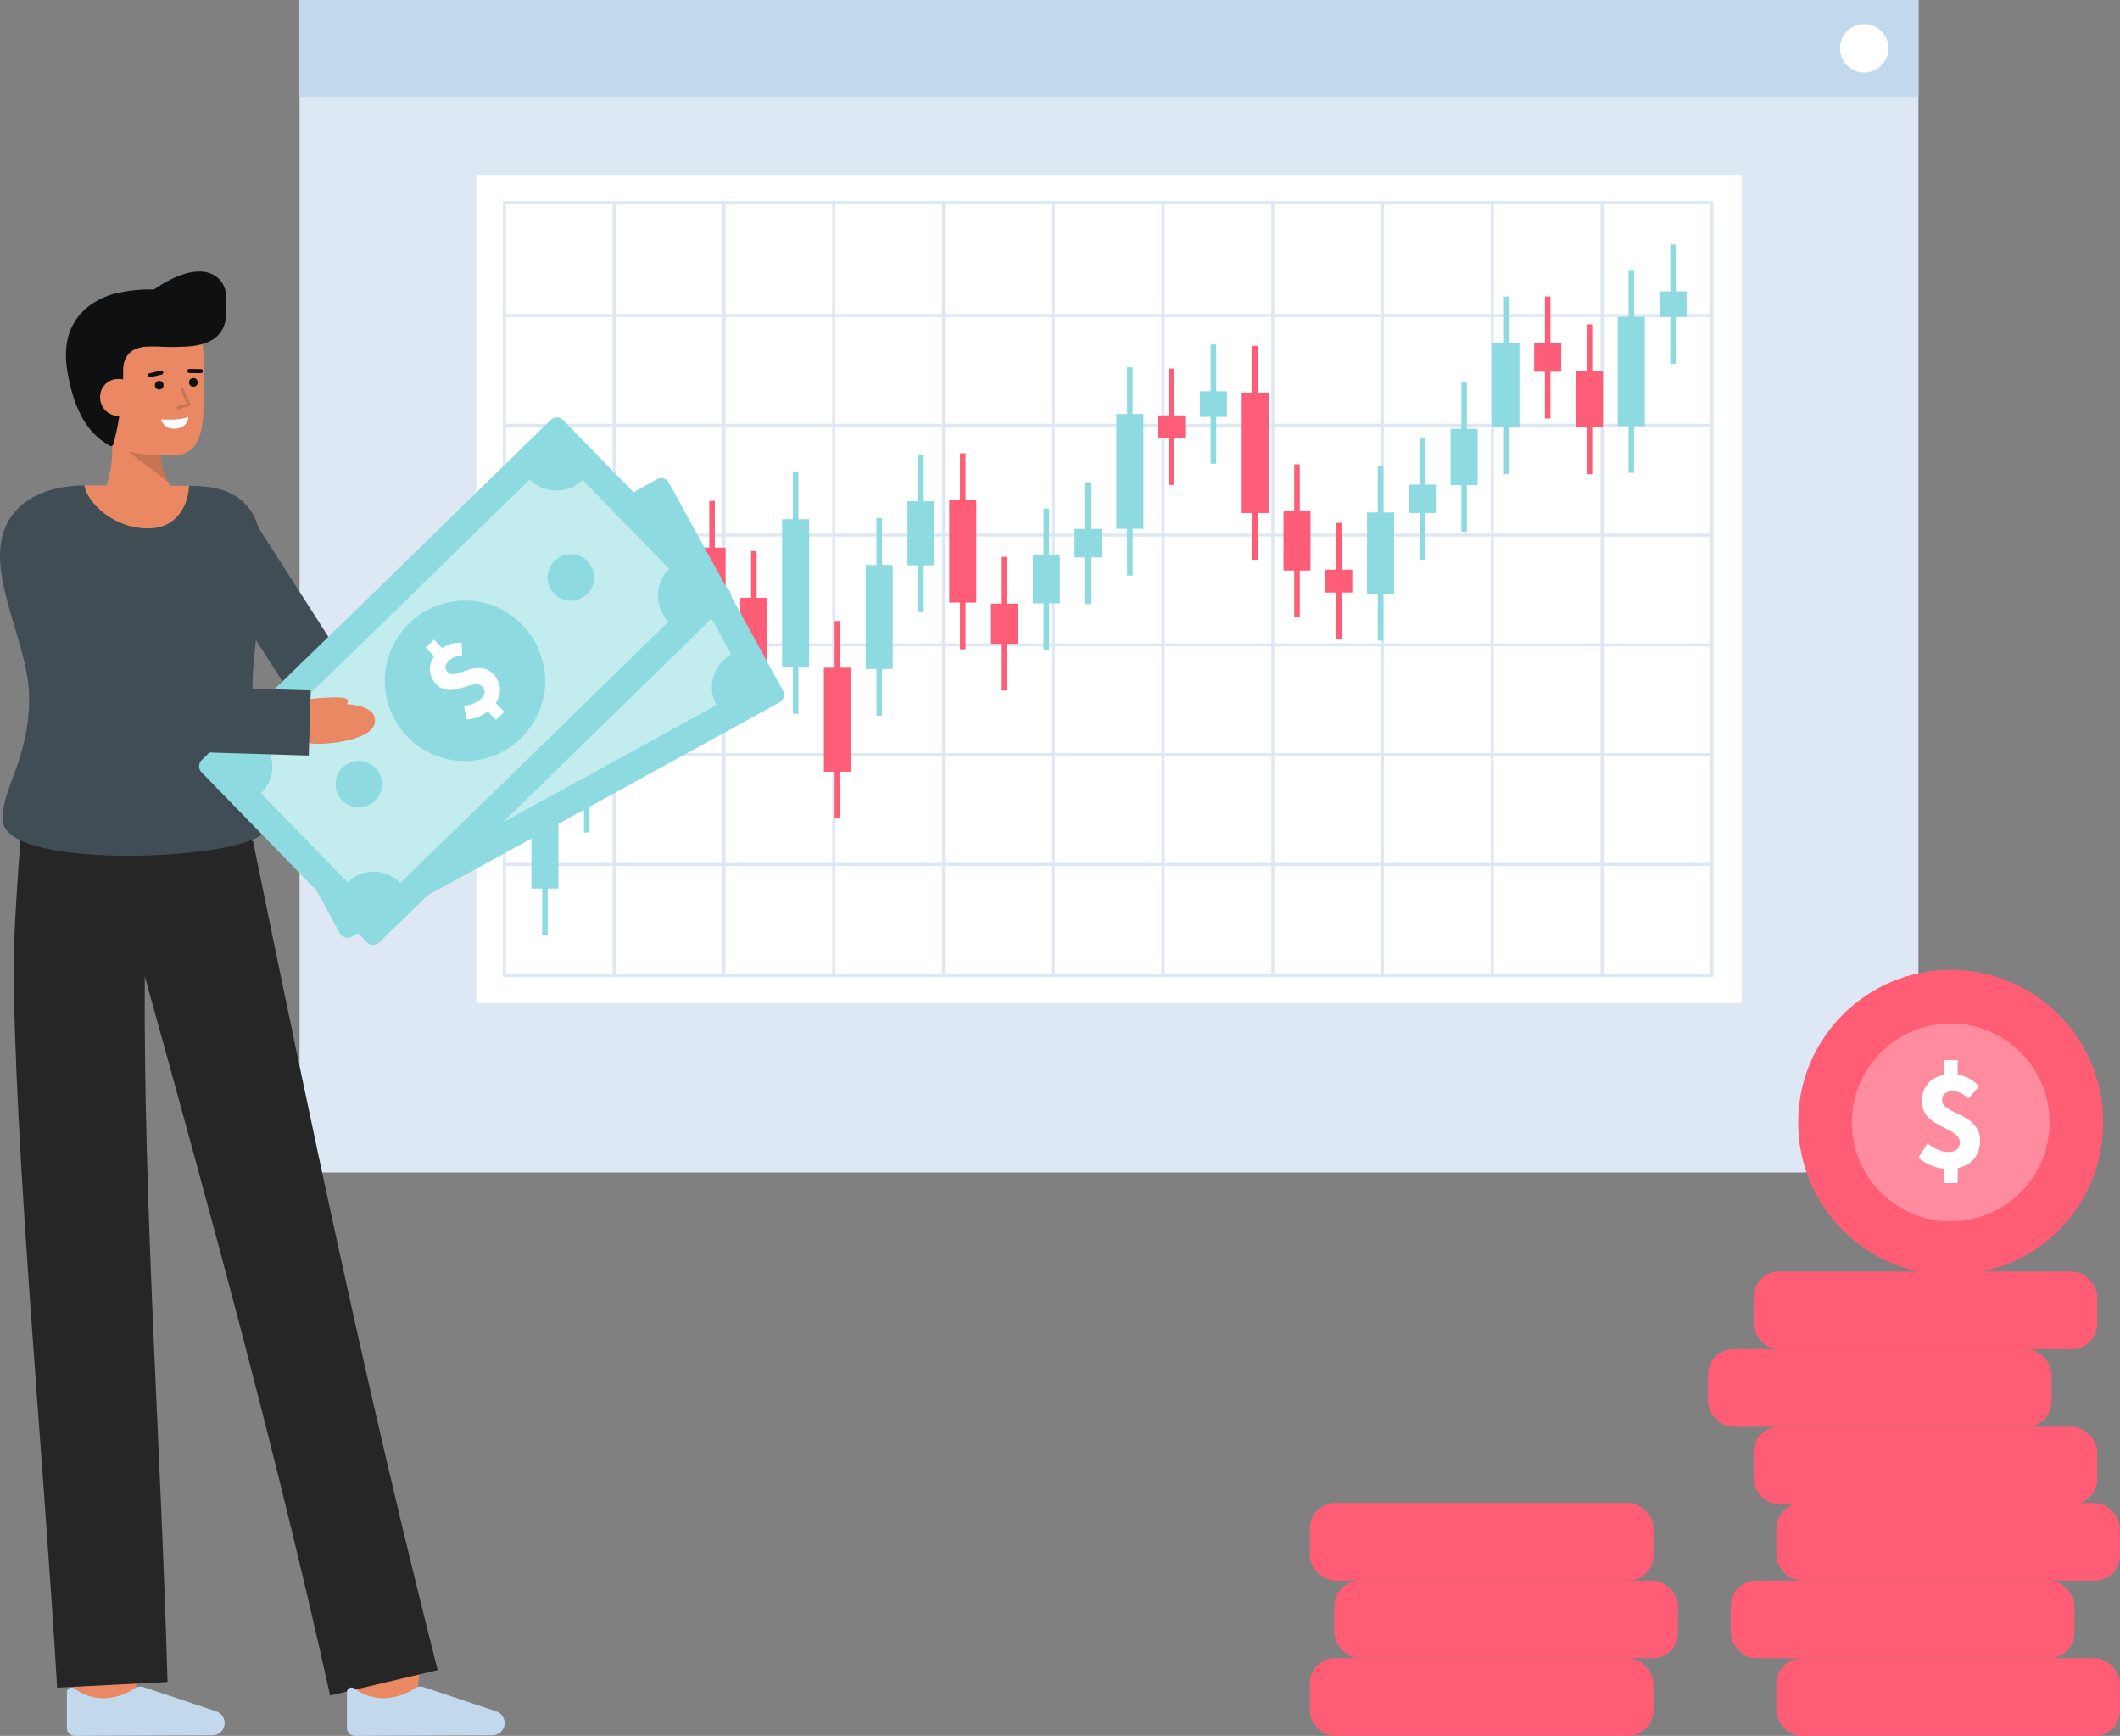 <svg id="Layer_1" data-name="Layer 1" xmlns="http://www.w3.org/2000/svg" viewBox="0 0 709.651 581.026">
  <rect x="0" y="0" width="709.651" height="581.026" fill="#808080" stroke="none"/>
  <g>
    <rect x="100.269" width="541.914" height="392.45" fill="#dee8f5"></rect>
    <rect x="100.269" width="541.914" height="32.328" fill="#c1d8ed"></rect>
    <circle cx="624.033" cy="16.164" r="8.111" fill="#fff"></circle>
  </g>
  <g>
    <g>
      <g>
        <circle cx="652.982" cy="375.694" r="51.057" fill="#FF5D76"></circle>
        <g opacity="0.29">
          <circle cx="652.982" cy="375.694" r="33.098" fill="#fff"></circle>
        </g>
      </g>
      <path d="M642.153,387.516l3.087-4.787c2.447,1.875,4.588,2.831,6.864,2.831,2.729,0,3.929-1.132,3.929-3.323,0-4.953-12.708-4.864-12.708-13.551,0-5.585,3.87-9.142,9.969-9.142a11.934,11.934,0,0,1,9.165,4.084l-3.541,4.056c-1.75-1.591-3.234-2.429-5.244-2.429-2.316,0-3.573.934-3.573,3.1,0,4.591,12.708,4.19,12.708,13.392,0,5.528-3.658,9.527-10.7,9.527A16.018,16.018,0,0,1,642.153,387.516Zm8.467-32.69h4.7v6.933h-4.7Zm0,33.555h4.7v7.608h-4.7Z" fill="#fff"></path>
    </g>
    <g>
      <rect x="594.61" y="555.044" width="115.041" height="25.982" rx="8.513" fill="#FF5D76"></rect>
      <rect x="579.351" y="529.062" width="115.041" height="25.982" rx="8.513" fill="#FF5D76"></rect>
      <rect x="594.61" y="503.079" width="115.041" height="25.982" rx="8.513" fill="#FF5D76"></rect>
      <rect x="586.981" y="477.569" width="115.041" height="25.982" rx="8.513" fill="#FF5D76"></rect>
      <rect x="571.721" y="451.586" width="115.041" height="25.982" rx="8.513" fill="#FF5D76"></rect>
      <rect x="586.981" y="425.604" width="115.041" height="25.982" rx="8.513" fill="#FF5D76"></rect>
    </g>
  </g>
  <g>
    <rect x="438.429" y="555.044" width="115.041" height="25.982" rx="8.513" fill="#FF5D76"></rect>
    <rect x="446.689" y="529.061" width="115.041" height="25.982" rx="8.513" fill="#FF5D76"></rect>
    <rect x="438.429" y="503.079" width="115.041" height="25.982" rx="8.513" fill="#FF5D76"></rect>
  </g>
  <g>
    <rect x="159.442" y="58.558" width="423.568" height="277.181" fill="#fff"></rect>
    <g>
      <path d="M205.589,327.106a.5.5,0,0,1-.5-.5V67.828a.5.5,0,0,1,1,0V326.606A.5.5,0,0,1,205.589,327.106Z" fill="#dee8f5"></path>
      <path d="M242.334,327.106a.5.5,0,0,1-.5-.5V67.828a.5.5,0,0,1,1,0V326.606A.5.5,0,0,1,242.334,327.106Z" fill="#dee8f5"></path>
      <path d="M279.078,327.106a.5.5,0,0,1-.5-.5V67.828a.5.5,0,1,1,1,0V326.606A.5.5,0,0,1,279.078,327.106Z" fill="#dee8f5"></path>
      <path d="M315.821,327.106a.5.5,0,0,1-.5-.5V67.828a.5.5,0,1,1,1,0V326.606A.5.5,0,0,1,315.821,327.106Z" fill="#dee8f5"></path>
      <path d="M352.565,327.106a.5.5,0,0,1-.5-.5V67.828a.5.5,0,0,1,1,0V326.606A.5.5,0,0,1,352.565,327.106Z" fill="#dee8f5"></path>
      <path d="M389.31,327.106a.5.5,0,0,1-.5-.5V67.828a.5.5,0,0,1,1,0V326.606A.5.5,0,0,1,389.31,327.106Z" fill="#dee8f5"></path>
      <path d="M426.054,327.106a.5.5,0,0,1-.5-.5V67.828a.5.5,0,1,1,1,0V326.606A.5.5,0,0,1,426.054,327.106Z" fill="#dee8f5"></path>
      <path d="M462.8,327.106a.5.5,0,0,1-.5-.5V67.828a.5.5,0,1,1,1,0V326.606A.5.5,0,0,1,462.8,327.106Z" fill="#dee8f5"></path>
      <path d="M499.542,327.106a.5.5,0,0,1-.5-.5V67.828a.5.5,0,0,1,1,0V326.606A.5.5,0,0,1,499.542,327.106Z" fill="#dee8f5"></path>
      <path d="M536.286,327.106a.5.5,0,0,1-.5-.5V67.828a.5.5,0,1,1,1,0V326.606A.5.5,0,0,1,536.286,327.106Z" fill="#dee8f5"></path>
    </g>
    <g>
      <path d="M573.03,106.117H168.846a.5.5,0,0,1,0-1H573.03a.5.5,0,0,1,0,1Z" fill="#dee8f5"></path>
      <path d="M573.03,142.861H168.846a.5.5,0,0,1,0-1H573.03a.5.5,0,0,1,0,1Z" fill="#dee8f5"></path>
      <path d="M573.03,179.605H168.846a.5.5,0,0,1,0-1H573.03a.5.5,0,0,1,0,1Z" fill="#dee8f5"></path>
      <path d="M573.03,216.349H168.846a.5.5,0,0,1,0-1H573.03a.5.5,0,0,1,0,1Z" fill="#dee8f5"></path>
      <path d="M573.03,253.093H168.846a.5.5,0,0,1,0-1H573.03a.5.5,0,0,1,0,1Z" fill="#dee8f5"></path>
      <path d="M573.03,289.837H168.846a.5.5,0,0,1,0-1H573.03a.5.5,0,0,1,0,1Z" fill="#dee8f5"></path>
    </g>
    <path d="M573.03,327.106H168.846a.5.5,0,0,1-.5-.5V67.828a.5.5,0,0,1,.5-.5H573.03a.5.5,0,0,1,.5.5V326.606A.5.5,0,0,1,573.03,327.106Zm-403.684-1H572.53V68.328H169.346Z" fill="#dee8f5"></path>
  </g>
  <g>
    <g>
      <rect x="177.889" y="262.092" width="9.053" height="35.324" fill="#8ddbe0"></rect>
      <rect x="181.487" y="246.439" width="1.857" height="66.629" fill="#8ddbe0"></rect>
    </g>
    <g>
      <rect x="191.875" y="214.999" width="9.053" height="47.99" fill="#8ddbe0"></rect>
      <rect x="195.473" y="199.347" width="1.857" height="79.295" fill="#8ddbe0"></rect>
    </g>
    <g>
      <rect x="205.861" y="215.387" width="9.053" height="22.783" fill="#fd5d76"></rect>
      <rect x="209.459" y="199.734" width="1.857" height="54.088" fill="#fd5d76"></rect>
    </g>
    <g>
      <rect x="219.847" y="183.716" width="9.053" height="54.816" fill="#8ddbe0"></rect>
      <rect x="223.445" y="168.063" width="1.857" height="86.121" fill="#8ddbe0"></rect>
    </g>
    <g>
      <rect x="233.833" y="183.308" width="9.053" height="17.445" fill="#fd5d76"></rect>
      <rect x="237.431" y="167.655" width="1.857" height="48.75" fill="#fd5d76"></rect>
    </g>
    <g>
      <rect x="247.819" y="200.099" width="9.053" height="22.783" fill="#fd5d76"></rect>
      <rect x="251.417" y="184.447" width="1.857" height="54.088" fill="#fd5d76"></rect>
    </g>
    <g>
      <rect x="261.805" y="173.787" width="9.053" height="49.477" fill="#8ddbe0"></rect>
      <rect x="265.403" y="158.135" width="1.857" height="80.782" fill="#8ddbe0"></rect>
    </g>
    <g>
      <rect x="275.791" y="223.501" width="9.053" height="34.796" fill="#fd5d76"></rect>
      <rect x="279.389" y="207.849" width="1.857" height="66.101" fill="#fd5d76"></rect>
    </g>
    <g>
      <rect x="289.777" y="189.116" width="9.053" height="34.796" fill="#8ddbe0"></rect>
      <rect x="293.375" y="173.464" width="1.857" height="66.101" fill="#8ddbe0"></rect>
    </g>
    <g>
      <rect x="303.763" y="167.784" width="9.053" height="21.449" fill="#8ddbe0"></rect>
      <rect x="307.361" y="152.132" width="1.857" height="52.754" fill="#8ddbe0"></rect>
    </g>
    <g>
      <rect x="317.749" y="167.384" width="9.053" height="34.307" fill="#fd5d76"></rect>
      <rect x="321.347" y="151.731" width="1.857" height="65.612" fill="#fd5d76"></rect>
    </g>
    <g>
      <rect x="331.735" y="202.052" width="9.053" height="13.438" fill="#fd5d76"></rect>
      <rect x="335.333" y="186.4" width="1.857" height="44.743" fill="#fd5d76"></rect>
    </g>
    <g>
      <rect x="345.721" y="185.901" width="9.053" height="16.048" fill="#8ddbe0"></rect>
      <rect x="349.319" y="170.249" width="1.857" height="47.353" fill="#8ddbe0"></rect>
    </g>
    <g>
      <rect x="359.707" y="177.047" width="9.053" height="9.516" fill="#8ddbe0"></rect>
      <rect x="363.304" y="161.395" width="1.857" height="40.821" fill="#8ddbe0"></rect>
    </g>
    <g>
      <rect x="373.693" y="138.577" width="9.053" height="38.443" fill="#8ddbe0"></rect>
      <rect x="377.29" y="122.925" width="1.857" height="69.748" fill="#8ddbe0"></rect>
    </g>
    <g>
      <rect x="387.679" y="139.033" width="9.053" height="7.65" fill="#fd5d76"></rect>
      <rect x="391.276" y="123.381" width="1.857" height="38.955" fill="#fd5d76"></rect>
    </g>
    <g>
      <rect x="401.664" y="130.949" width="9.053" height="8.583" fill="#8ddbe0"></rect>
      <rect x="405.262" y="115.296" width="1.857" height="39.888" fill="#8ddbe0"></rect>
    </g>
    <g>
      <rect x="415.65" y="131.404" width="9.053" height="40.31" fill="#fd5d76"></rect>
      <rect x="419.248" y="115.752" width="1.857" height="71.615" fill="#fd5d76"></rect>
    </g>
    <g>
      <rect x="429.636" y="171.095" width="9.053" height="19.879" fill="#fd5d76"></rect>
      <rect x="433.234" y="155.442" width="1.857" height="51.184" fill="#fd5d76"></rect>
    </g>
    <g>
      <rect x="443.622" y="190.696" width="9.053" height="7.65" fill="#fd5d76"></rect>
      <rect x="447.22" y="175.044" width="1.857" height="38.955" fill="#fd5d76"></rect>
    </g>
    <g>
      <rect x="457.608" y="171.53" width="9.053" height="27.246" fill="#8ddbe0"></rect>
      <rect x="461.206" y="155.877" width="1.857" height="58.551" fill="#8ddbe0"></rect>
    </g>
    <g>
      <rect x="541.524" y="106.036" width="9.053" height="36.577" fill="#8ddbe0"></rect>
      <rect x="545.122" y="90.384" width="1.857" height="67.882" fill="#8ddbe0"></rect>
    </g>
    <g>
      <rect x="555.51" y="97.516" width="9.053" height="8.583" fill="#8ddbe0"></rect>
      <rect x="559.108" y="81.864" width="1.857" height="39.888" fill="#8ddbe0"></rect>
    </g>
    <g>
      <rect x="471.594" y="162.198" width="9.053" height="9.516" fill="#8ddbe0"></rect>
      <rect x="475.192" y="146.546" width="1.857" height="40.821" fill="#8ddbe0"></rect>
    </g>
    <g>
      <rect x="485.58" y="143.535" width="9.053" height="18.847" fill="#8ddbe0"></rect>
      <rect x="489.178" y="127.883" width="1.857" height="50.152" fill="#8ddbe0"></rect>
    </g>
    <g>
      <rect x="499.566" y="114.901" width="9.053" height="28.179" fill="#8ddbe0"></rect>
      <rect x="503.164" y="99.248" width="1.857" height="59.484" fill="#8ddbe0"></rect>
    </g>
    <g>
      <rect x="513.552" y="114.901" width="9.053" height="9.516" fill="#fd5d76"></rect>
      <rect x="517.15" y="99.248" width="1.857" height="40.821" fill="#fd5d76"></rect>
    </g>
    <g>
      <rect x="527.538" y="124.232" width="9.053" height="18.847" fill="#fd5d76"></rect>
      <rect x="531.136" y="108.58" width="1.857" height="50.152" fill="#fd5d76"></rect>
    </g>
  </g>
  <g>
    <g>
      <path d="M139.256,570.2l-20.853-2.48c.938-7.893,2-17.373,2.072-18.928v.245h21C141.47,549.67,141.47,551.585,139.256,570.2Z" fill="#E98862"></path>
      <path d="M45.579,572.713l-21-.069s.071-21.684.071-23.6h21C45.651,550.966,45.579,572.713,45.579,572.713Z" fill="#E98862"></path>
      <path d="M110.5,567.508l36.01-8.5c-23.315-91.529-42.88-184.953-61.829-277.47l-.267.079-.781-5.329-76.077-4.7S4.6,308.845,4.6,321.293c.007,61.006,9.71,162.43,14.53,243.589l36.952-1.892c-2.175-78.7-8.048-157.515-7.626-236.236C70.579,406.394,92.647,486.885,110.5,567.508Z" fill="#262626"></path>
      <path d="M71.109,580.835a4.106,4.106,0,0,0,4.088-4.126c0-.1,0-.2-.012-.3h0a4.108,4.108,0,0,0-2.658-3.529l-24.443-8.187a3.46,3.46,0,0,0-2.872.32,19.114,19.114,0,0,1-11.468,3.4,17.031,17.031,0,0,1-8.82-3.222,1.547,1.547,0,0,0-2.528,1.2v11.958a2.678,2.678,0,0,0,2.678,2.678h.011Z" fill="#c1d8ed"></path>
      <path d="M164.843,580.835a4.108,4.108,0,0,0,4.088-4.128c0-.1,0-.2-.012-.3h0a4.106,4.106,0,0,0-2.659-3.529l-24.442-8.187a3.458,3.458,0,0,0-2.873.32,19.109,19.109,0,0,1-11.467,3.4,17.043,17.043,0,0,1-8.821-3.222,1.546,1.546,0,0,0-2.527,1.2v11.958a2.678,2.678,0,0,0,2.678,2.678h.011Z" fill="#c1d8ed"></path>
    </g>
    <path d="M168.9,242.328H109.416a10.5,10.5,0,0,1-8.841-4.836L62.993,178.824,80.679,167.5l34.484,53.832H168.9Z" fill="#414D55"></path>
    <path d="M88.579,278.116c-4.19,9.63-86.52,13.63-87.62-3.31-.7-10.78,8.8-20.19,8.8-41.2s-19.33-47.84-3.58-63.59c4.57-4.57,12.46-7.52,22.08-7.53.72,5.61,34.78,5.63,35.04.13,1.3.02,2.31.04,2.94.07,33.18,1.43,18.6,39.19,18.28,66.93C84.132,262.076,92.9,268.2,88.579,278.116Z" fill="#414D55"></path>
    <path d="M63.3,162.616c-.26,5.5-3.25,13.59-12.48,14.2-12.3.81-21.84-8.72-22.56-14.33h.03C40.4,162.486,56.242,162.506,63.3,162.616Z" fill="#E98862"></path>
    <g>
      <path d="M257.066,221.958,224,161.762a2.957,2.957,0,0,0-4.239-1.252l-71.319,39.153L77.054,238.679a2.958,2.958,0,0,0-1.228,4.247L108.75,303.2l4.92,9a2.969,2.969,0,0,0,4.25,1.25l12.536-6.849,41.957-22.929.023.024,16.942-9.3,16.959-9.271-.008-.032,41.911-23.009,12.522-6.876A2.97,2.97,0,0,0,262,230.947Z" fill="#8ddbe0"></path>
      <path d="M224.8,182.664a12.52,12.52,0,0,1-16.939-4.922L152.947,207.88,97.985,237.923a12.521,12.521,0,0,1-4.973,16.926l19.907,36.435a12.211,12.211,0,0,1,3.988-1.362,12.6,12.6,0,0,1,9.528,2.353,12.124,12.124,0,0,1,3.431,3.976l35.8-19.569.024.025,19.186-10.528,19.2-10.5-.007-.035,35.767-19.633a12.15,12.15,0,0,1-1.5-5.033,12.6,12.6,0,0,1,3.148-9.3,12.237,12.237,0,0,1,3.3-2.627Z" fill="#fff" opacity="0.47"></path>
      <g>
        <circle cx="125.347" cy="260.659" r="7.801" fill="#8ddbe0"></circle>
        <circle cx="212.284" cy="213.04" r="7.801" fill="#8ddbe0"></circle>
        <g>
          <path d="M169.841,210.093a26.039,26.039,0,0,1,21.746,12.546c2.171,3.721,4.479,8.179,4,16.759a24.98,24.98,0,0,1-4.187,12.038,24.628,24.628,0,0,1-3.457,4.3,26.328,26.328,0,0,1-6.208,4.687,26.788,26.788,0,0,1-26.858-.648,26.343,26.343,0,0,1-9.493-9.881c-.034-.04-.045-.086-.078-.125a26.888,26.888,0,0,1,10.677-36.435c.429-.223.858-.446,1.292-.646A26.011,26.011,0,0,1,169.841,210.093Z" fill="#8ddbe0"></path>
          <path d="M175.386,252.233l-1.894-3.464a14.1,14.1,0,0,1-3.668.9,10.778,10.778,0,0,1-3.868-.2l.342-4.641a13.264,13.264,0,0,0,3.336.134,7.094,7.094,0,0,0,2.716-.833,3.64,3.64,0,0,0,1.809-1.753,2.577,2.577,0,0,0-.309-2.17,2.27,2.27,0,0,0-1.509-1.155,10.142,10.142,0,0,0-2.351-.268q-1.334-.012-2.824.06a14.017,14.017,0,0,1-2.948-.166,8.269,8.269,0,0,1-2.719-.943,5.53,5.53,0,0,1-2.115-2.264,7.287,7.287,0,0,1-.916-5.01,7.374,7.374,0,0,1,2.679-4.276l-1.951-3.568,3.36-1.837,1.913,3.5a8.709,8.709,0,0,1,3.459-.586,12.284,12.284,0,0,1,3.255.6l-.973,4.311a9.063,9.063,0,0,0-2.511-.314,4.968,4.968,0,0,0-2.212.646,3.44,3.44,0,0,0-1.621,1.561,2.32,2.32,0,0,0,.27,2.057,2.017,2.017,0,0,0,1.442,1.034,10.029,10.029,0,0,0,2.294.163q1.3-.039,2.787-.128a13.184,13.184,0,0,1,2.938.149,7.927,7.927,0,0,1,2.748.994,6.088,6.088,0,0,1,2.2,2.42,7.836,7.836,0,0,1,.987,5.016,7.547,7.547,0,0,1-2.756,4.588l1.97,3.6Z" fill="#fff"></path>
        </g>
      </g>
    </g>
    <g>
      <path d="M236.619,189.885l-47.985-49.134a2.957,2.957,0,0,0-4.419-.07L126,197.515,67.674,254.238a2.957,2.957,0,0,0-.045,4.42L115.5,307.9l7.15,7.348a2.969,2.969,0,0,0,4.43.066l10.242-9.959L171.6,272.022l.028.017,13.831-13.5,13.854-13.476-.017-.03,34.212-33.4,10.221-9.98a2.97,2.97,0,0,0,.049-4.431Z" fill="#8ddbe0"></path>
      <path d="M195,160.676a12.519,12.519,0,0,1-17.639-.2l-44.825,43.752L87.637,247.9a12.521,12.521,0,0,1-.255,17.639l28.943,29.767a12.248,12.248,0,0,1,3.478-2.381,12.6,12.6,0,0,1,9.809-.286,12.123,12.123,0,0,1,4.372,2.911L163.233,267.1l.031.018,15.662-15.285,15.686-15.261-.017-.031,29.2-28.5A12.14,12.14,0,0,1,221,203.6a12.6,12.6,0,0,1,.541-9.8,12.25,12.25,0,0,1,2.47-3.415Z" fill="#fff" opacity="0.47"></path>
      <g>
        <circle cx="120.091" cy="262.471" r="7.801" fill="#8ddbe0"></circle>
        <circle cx="191.086" cy="193.294" r="7.801" fill="#8ddbe0"></circle>
        <g>
          <path d="M149.405,201.831a26.035,26.035,0,0,1,24.313,6.259c3.089,3,6.508,6.678,8.347,15.073a24.972,24.972,0,0,1-.809,12.719,24.581,24.581,0,0,1-2.179,5.066,26.313,26.313,0,0,1-4.724,6.179A26.789,26.789,0,0,1,148.3,253.7a26.338,26.338,0,0,1-11.793-6.975c-.043-.03-.066-.071-.109-.1a26.888,26.888,0,0,1,.522-37.964c.354-.33.707-.659,1.072-.969A26.015,26.015,0,0,1,149.405,201.831Z" fill="#8ddbe0"></path>
          <path d="M166.041,240.943l-2.753-2.83A14.087,14.087,0,0,1,160,239.966a10.789,10.789,0,0,1-3.78.841l-.914-4.563a13.242,13.242,0,0,0,3.249-.765,7.1,7.1,0,0,0,2.394-1.53,3.636,3.636,0,0,0,1.272-2.174,2.58,2.58,0,0,0-.879-2.008,2.274,2.274,0,0,0-1.763-.709,10.2,10.2,0,0,0-2.337.373q-1.288.345-2.705.814a13.956,13.956,0,0,1-2.884.63,8.261,8.261,0,0,1-2.873-.179,5.532,5.532,0,0,1-2.644-1.614,7.292,7.292,0,0,1-2.225-4.581,7.369,7.369,0,0,1,1.435-4.838l-2.836-2.915,2.745-2.67,2.78,2.858a8.7,8.7,0,0,1,3.176-1.491,12.245,12.245,0,0,1,3.3-.29l.218,4.414a9.092,9.092,0,0,0-2.5.37,4.953,4.953,0,0,0-1.957,1.216,3.434,3.434,0,0,0-1.143,1.938,2.315,2.315,0,0,0,.811,1.91,2.02,2.02,0,0,0,1.666.609,10.027,10.027,0,0,0,2.254-.458q1.248-.387,2.65-.87a13.193,13.193,0,0,1,2.871-.644,7.953,7.953,0,0,1,2.914.221,6.087,6.087,0,0,1,2.768,1.742,7.847,7.847,0,0,1,2.3,4.568,7.552,7.552,0,0,1-1.426,5.159l2.863,2.943Z" fill="#fff"></path>
        </g>
      </g>
    </g>
    <g>
      <path d="M90.617,245.589s2.408-13.154,11.714-10.865c5.871,1.445,22.934-1.134,23.193,6.406.225,6.542-15.8,8.285-21.1,7.74C99.667,248.381,90.617,245.589,90.617,245.589Z" fill="#E98862"></path>
      <path d="M98.923,234.579s13.843-2.042,16.935-.728c2.738,1.164-4,4.8-4,4.8Z" fill="#E98862"></path>
    </g>
    <path d="M103.351,252.893l-61.88-1.886a10.9,10.9,0,0,1-9.323-5.834L1.6,186.918l19.311-10.127L48.5,229.406l55.515,1.693Z" fill="#414D55"></path>
    <g>
      <path d="M37.6,149.427v-.22c0-1.76-.08-3.67-.25-5.74l1.9-.35,14.08-2.61a57.53,57.53,0,0,0,.16,10.66c.05.4.1.81.16,1.22s.12.85.2,1.28c.01.09.03.19.05.29.14.78.3,1.55.5,2.31a3.9,3.9,0,0,0,.12.46.235.235,0,0,0,.02.08c.08.33.18.67.29.99.11.37.23.73.37,1.09.04.11.08.23.13.34.13.36.28.71.44,1.05.17.39.36.77.56,1.14a.01.01,0,0,1,.01.01,11.658,11.658,0,0,0,3.11,3.81H34.321C35.931,162.457,37.591,157.617,37.6,149.427Z" fill="#E98862"></path>
      <path d="M56.343,161.432,43.071,151.278,53.5,151.17A28.761,28.761,0,0,0,56.343,161.432Z" opacity="0.15"></path>
      <path d="M28.288,135.3c1.106,6.388,4.592,12.438,10.228,14.5,6.689,2.45,11.644,2.616,19.357,2.616,10.525,0,10.177-10.977,10.473-22.039.3-11.105-.586-23.018-4.746-26.888-8.3-7.724-32.673-2.833-35.638,10.087C26.429,120.263,27.235,129.223,28.288,135.3Z" fill="#E98862"></path>
      <path d="M75.642,98.894c0-5.282-6.573-13.937-24.111-2l-.017.012a49.856,49.856,0,0,0-13.529,1.479c-8.02,2.4-18.077,9.123-15.5,25.425,2.88,18.2,10.333,23.051,14.089,25.283.957.568,1.189.106,1.521-.957a81.156,81.156,0,0,0,2.229-11.969,65.907,65.907,0,0,0,.889-11.9c0-1.766.009-8.2,8.772-8.273,4.928-.041,3.086.155,8.346.155.749,0,1.412-.034,2.022-.088l.006,0C78.522,116.06,75.642,104.177,75.642,98.894Z" fill="#0f1011"></path>
      <g>
        <circle cx="53.307" cy="128.934" r="1.449" fill="#0f1011"></circle>
        <circle cx="64.738" cy="127.996" r="1.449" fill="#0f1011"></circle>
        <path d="M67.249,124.909H67.24l-3.838-.048a.681.681,0,0,1-.672-.69.643.643,0,0,1,.689-.672l3.839.048a.681.681,0,0,1-.009,1.362Z" fill="#0f1011"></path>
        <path d="M50.179,126.308a.681.681,0,0,1-.158-1.343l3.784-.911a.681.681,0,1,1,.318,1.324l-3.784.911A.679.679,0,0,1,50.179,126.308Z" fill="#0f1011"></path>
      </g>
      <path d="M45.769,132.479a6.143,6.143,0,1,1-12.244,1,6.041,6.041,0,0,1,5.62-6.624C43.523,126.716,45.492,129.1,45.769,132.479Z" fill="#E98862"></path>
      <g opacity="0.15">
        <path d="M59.739,136.971a.5.5,0,0,1-.147-.978l2.947-.905L60.478,130.5a.5.5,0,1,1,.912-.41l2.293,5.107a.5.5,0,0,1-.309.683l-3.488,1.072A.5.5,0,0,1,59.739,136.971Z"></path>
      </g>
      <path d="M53.977,140.345s5.349.564,9.1-.746c0,0-.03,3.523-4.262,3.87S53.977,140.345,53.977,140.345Z" fill="#f8fcff"></path>
    </g>
  </g>
</svg>